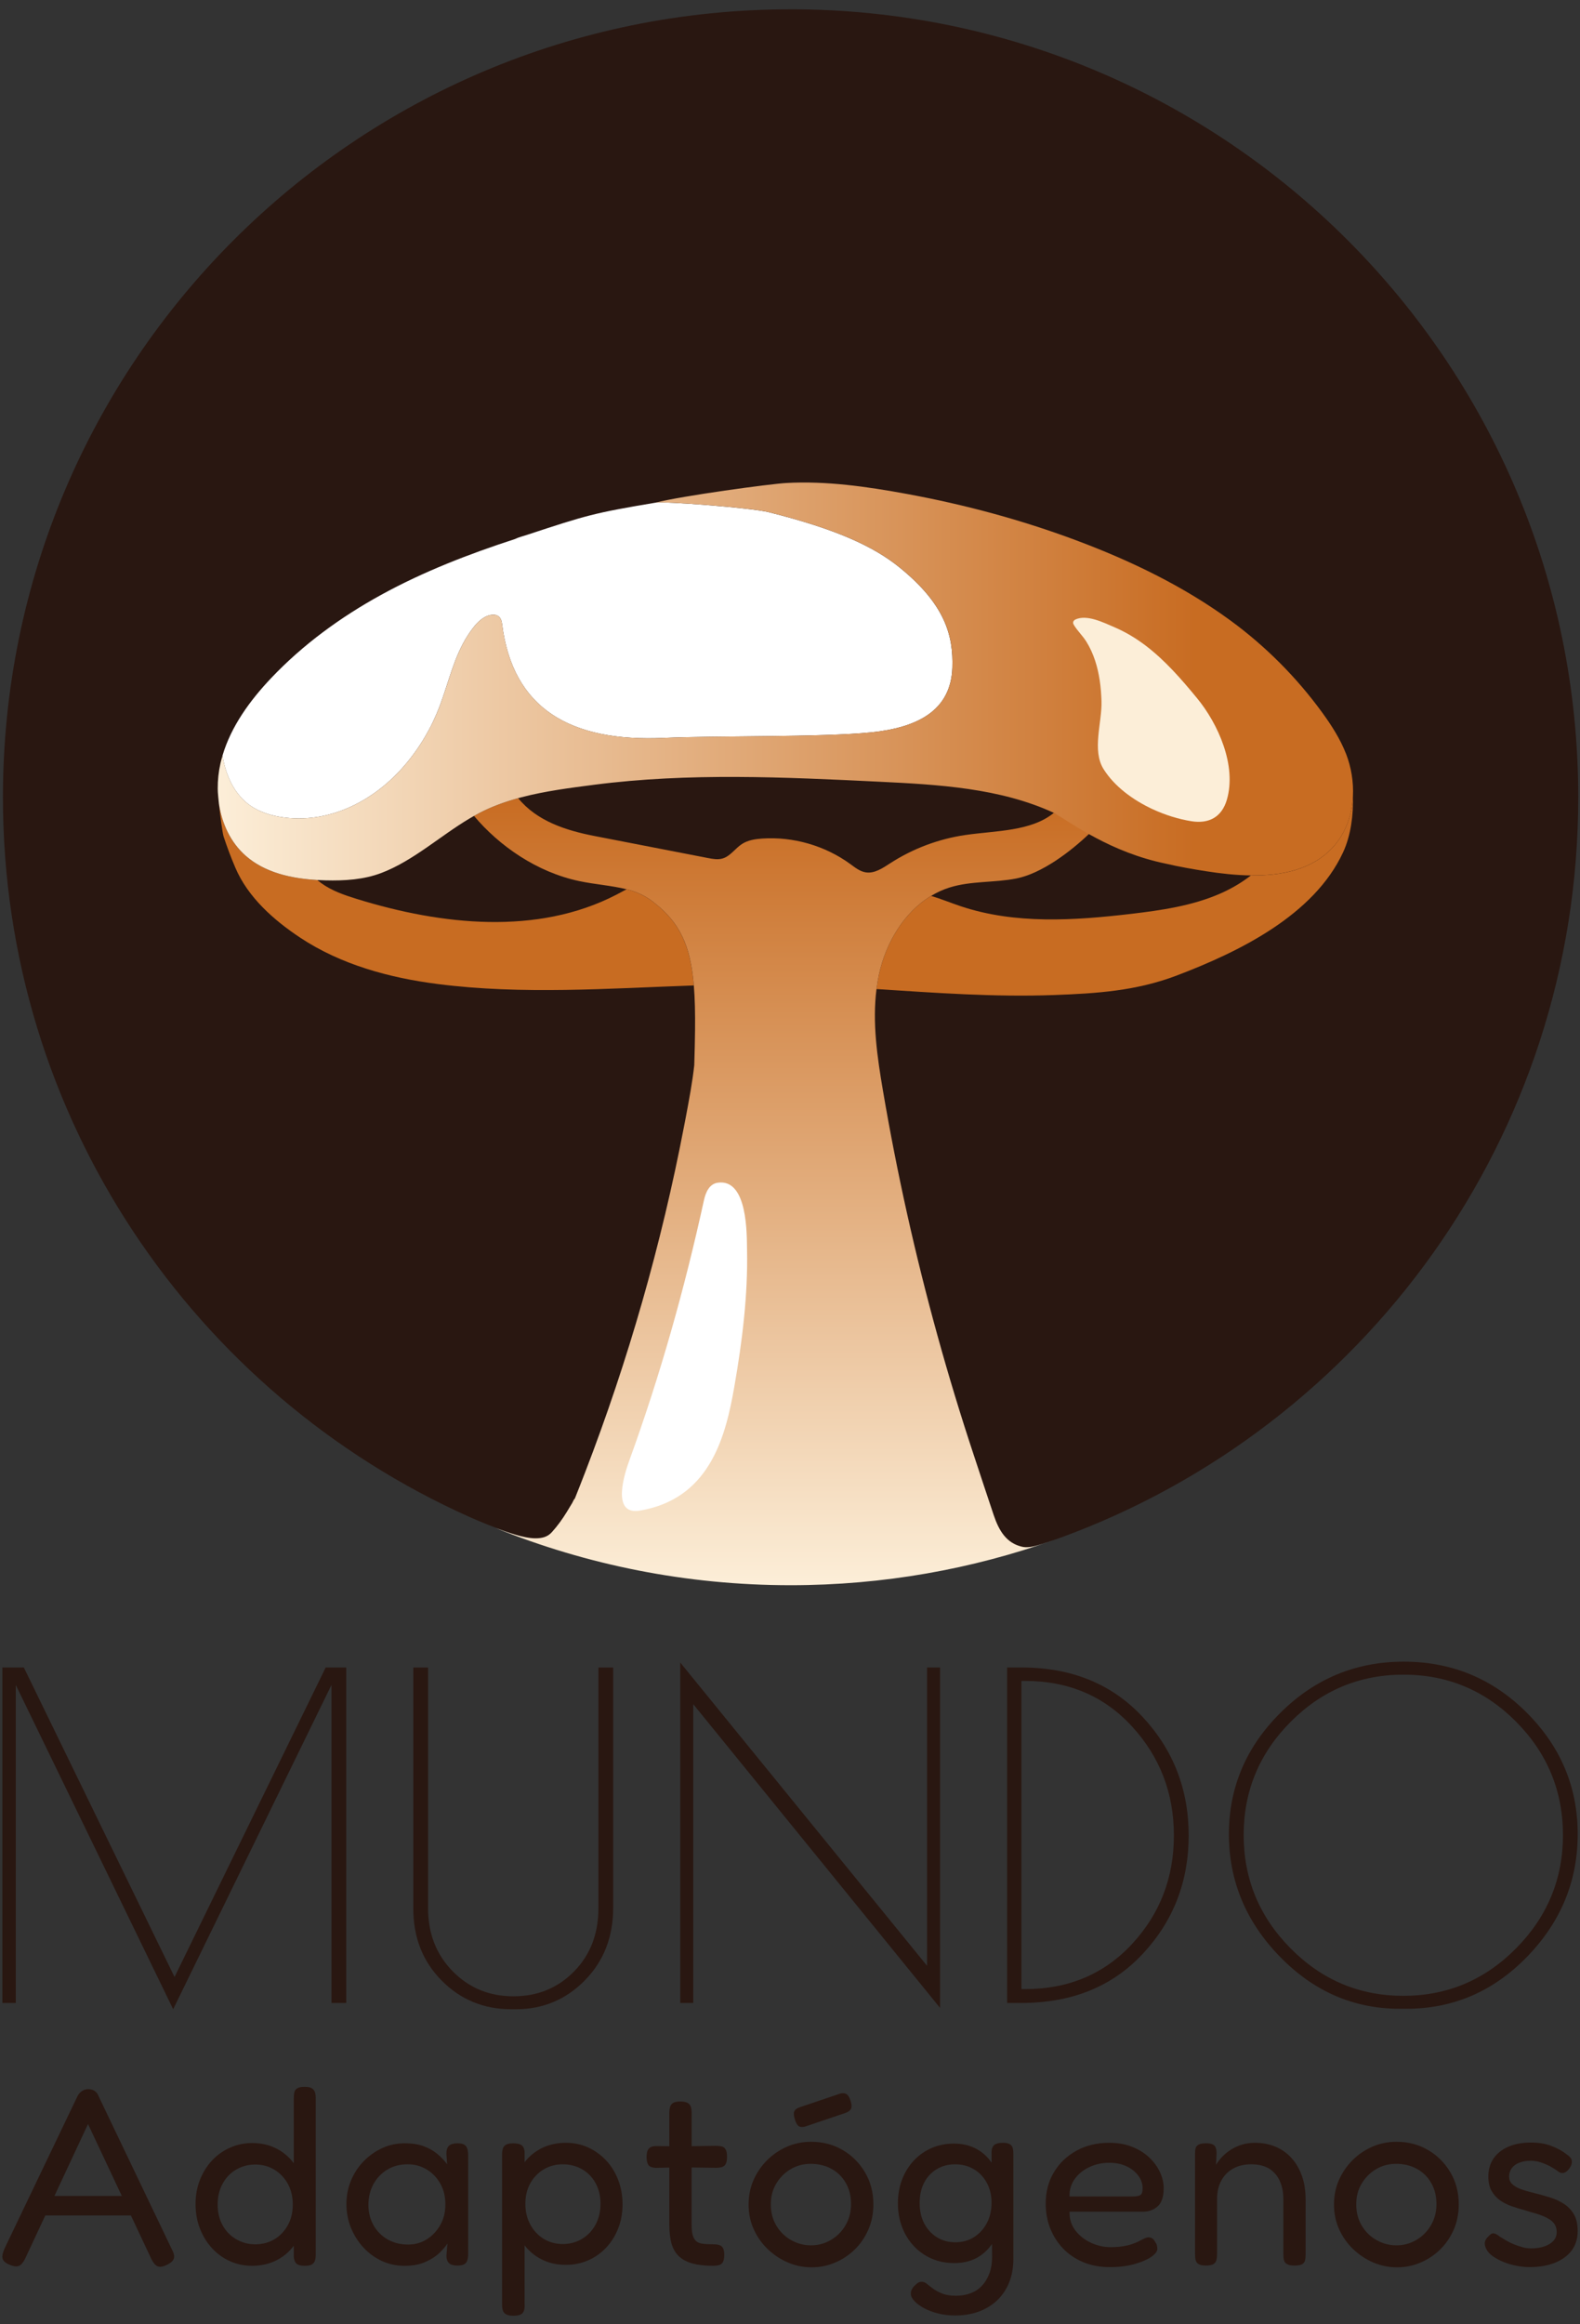 <?xml version="1.0" encoding="UTF-8" standalone="no"?>
<svg
   width="680"
   height="1000"
   viewBox="0 0 680 1000"
   fill="none"
   version="1.1"
   id="svg28"
   sodipodi:docname="logo-nombre-vertical.svg"
   inkscape:version="1.4 (86a8ad7, 2024-10-11)"
   xmlns:inkscape="http://www.inkscape.org/namespaces/inkscape"
   xmlns:sodipodi="http://sodipodi.sourceforge.net/DTD/sodipodi-0.dtd"
   xmlns="http://www.w3.org/2000/svg"
   xmlns:svg="http://www.w3.org/2000/svg">
  <rect x="0" y="0" width="680" height="1000" fill="#333333" stroke="none"/>
  <sodipodi:namedview
     id="namedview28"
     pagecolor="#ffffff"
     bordercolor="#999999"
     borderopacity="1"
     inkscape:showpageshadow="2"
     inkscape:pageopacity="0"
     inkscape:pagecheckerboard="0"
     inkscape:deskcolor="#d1d1d1"
     inkscape:zoom="0.815"
     inkscape:cx="340.4908"
     inkscape:cy="500"
     inkscape:window-width="1920"
     inkscape:window-height="1017"
     inkscape:window-x="-8"
     inkscape:window-y="-8"
     inkscape:window-maximized="1"
     inkscape:current-layer="svg28" />
  <path
     d="M340.26 4.01C153.04 4.01 1.26 155.79 1.26 343.01C1.26 481 83.71 599.74 202.03 652.64C244.24 671.51 287.36 673.49 336.59 673.49C377.55 673.49 420.47 674.74 456.81 661.43C586.61 613.9 679.25 489.27 679.25 343C679.25 155.78 527.47 4 340.25 4L340.26 4.01Z"
     fill="#291711"
     id="path1" />
  <path
     d="M582.26 342.701C581.84 350.681 579.15 358.411 573.82 364.331C565.04 374.061 551.88 376.821 538.36 376.651C534.3 379.811 529.79 382.431 525.1 384.481C513.05 389.731 499.85 391.641 486.8 393.181C462.3 396.061 436.89 397.721 413.49 389.901C409.22 388.471 405.04 386.741 400.73 385.451C389.09 392.461 381.25 405.601 378.32 419.131C377.86 421.251 377.5 423.391 377.23 425.531C402.68 427.171 428.12 429.041 453.62 428.101C472.16 427.421 489.05 426.321 506.51 419.681C533.39 409.461 565.48 393.731 578.02 366.731C581.49 359.261 582.47 350.381 582.27 342.711L582.26 342.701Z"
     fill="#C86C22"
     id="path2" />
  <path
     d="M280.91 387.881C277.41 385.211 273.65 383.581 269.66 382.601C268.18 383.381 266.72 384.191 265.24 384.951C231.34 402.481 190.13 398.061 153.66 386.791C148.23 385.111 142.75 383.251 138.16 379.891C137.6 379.481 137.06 379.051 136.54 378.611C125.41 377.971 114.05 375.491 105.75 368.201C99.25 362.491 95.5 354.391 94.21 345.781C94.81 351.291 95.76 358.471 96.25 359.961C97.74 364.481 99.42 368.941 101.29 373.321C106.7 386.041 117.81 395.871 129.2 403.421C146.71 415.031 167.57 420.701 188.41 423.371C224.69 428.021 261.8 425.261 298.6 423.981C297.17 406.821 292.59 396.771 280.91 387.871V387.881Z"
     fill="#C86C22"
     id="path3" />
  <path
     d="M439.98 665.49C433.09 663.95 429.91 658.49 427.67 651.85C424.81 643.39 422.02 634.82 419.19 626.32C413.51 609.22 408.27 591.97 403.47 574.6C393.86 539.86 386.02 504.63 379.98 469.09C377.53 454.7 375.39 439.92 377.23 425.52C377.5 423.38 377.86 421.24 378.32 419.12C381.26 405.59 389.09 392.45 400.73 385.44C403.19 383.96 405.82 382.74 408.61 381.86C417.86 378.94 427.88 379.83 437.4 377.96C448.24 375.83 460.69 366.51 469.22 358.28C465.15 356.28 461.19 353.49 456.64 351.2C455.85 350.8 455.05 350.43 454.26 350.05C454.02 349.94 453.78 349.83 453.56 349.72C443.76 357.74 428.69 357.34 415.54 359.24C404.03 360.91 392.9 365.08 383.13 371.4C379.89 373.5 376.34 375.94 372.53 375.31C370.04 374.9 367.97 373.22 365.93 371.73C355.08 363.83 341.42 359.88 328.03 360.78C325.01 360.98 321.91 361.46 319.37 363.09C316.41 364.99 314.36 368.35 310.99 369.35C308.93 369.96 306.71 369.55 304.6 369.14C288.4 366 272.21 362.86 256.01 359.71C243.83 357.35 231.16 353.4 223.01 343.4C217.24 344.99 211.65 347.01 206.42 349.72C205.61 350.14 204.8 350.59 204 351.04C214.86 363.94 231.03 375.25 249.34 379.09C256.21 380.53 263.07 380.97 269.67 382.59C273.66 383.57 277.42 385.2 280.92 387.87C292.61 396.77 297.19 406.82 298.61 423.98C299.08 429.59 299.21 435.97 299.13 443.32C299.09 447.76 298.97 452.56 298.81 457.76C298.81 457.96 298.81 458.12 298.8 458.23C297.98 465.74 296.56 473.17 295.17 480.6C294.93 481.86 294.68 483.12 294.44 484.38C284.69 535.26 270.4 585.26 251.77 633.6C250.33 637.33 248.87 641.06 247.38 644.78C247 644.95 246.52 646.23 246.31 646.57C245.53 647.88 244.75 649.18 243.95 650.48C242.06 653.58 239.9 656.56 237.46 659.25C235.57 661.33 233.16 661.84 230.42 661.84C225.37 661.84 218.02 659.11 213.25 657.4C252.48 673.26 295.34 682.02 340.25 682.02C380.08 682.02 418.29 675.13 453.79 662.51C449.72 663.79 443.94 666.38 439.96 665.49H439.98Z"
     fill="url(#paint0_linear_927_6541)"
     id="path4" />
  <path
     d="M97.69 332.681C99.5 337.771 102.37 342.431 106.58 345.751C111.09 349.301 116.78 351.031 122.48 351.741C122.58 351.751 122.69 351.771 122.79 351.781C142.73 354.101 161.27 344.211 174.04 329.401C180.54 321.871 185.68 313.141 189.21 303.851C193.12 293.571 195.33 282.601 201.4 273.251C203.89 269.421 207.77 264.161 212.84 264.481C214.99 264.791 215.8 266.241 216.07 268.381C220.6 304.931 245.48 319.341 285.91 317.471C307.14 316.491 353.73 317.241 374.89 315.091C394.93 313.051 409.27 305.691 409.87 287.241C410.32 273.471 406.81 260.071 387.12 244.111C375.94 235.051 359.72 227.581 330.74 220.341C323.33 218.491 286.1 215.601 282.04 216.281C255.43 220.751 252.5 221.661 226.82 230.121C225.15 230.671 223.2 231.131 221.62 231.921C201.8 238.361 182.26 245.911 163.97 255.961C146.58 265.521 130.35 277.341 116.7 291.741C107.59 301.351 99.5 312.441 95.76 325.071C95.78 325.191 95.79 325.311 95.81 325.431C96.22 327.881 96.84 330.331 97.68 332.681H97.69Z"
     fill="white"
     id="path5" />
  <path
     d="M579.3 324.32C576.82 317.92 573.07 312.1 569.04 306.55C558.02 291.41 544.64 277.99 529.52 266.93C509.33 252.17 486.58 241.23 463.22 232.49C439.51 223.62 415.2 217.1 390.29 212.51C373.29 209.38 355.59 206.83 338.31 207.81C331.38 208.2 293.62 213.31 282.05 216.27C286.11 215.59 323.34 218.48 330.75 220.33C359.73 227.58 375.95 235.05 387.13 244.1C406.83 260.06 410.33 273.47 409.88 287.23C409.28 305.68 394.94 313.04 374.9 315.08C353.74 317.23 307.15 316.48 285.92 317.46C245.49 319.33 220.61 304.92 216.08 268.37C215.81 266.23 215.01 264.78 212.85 264.47C207.78 264.15 203.9 269.41 201.41 273.24C195.34 282.59 193.13 293.56 189.22 303.84C185.68 313.13 180.54 321.86 174.05 329.39C161.27 344.2 142.74 354.09 122.8 351.77C122.7 351.76 122.59 351.74 122.49 351.73C116.79 351.03 111.09 349.29 106.59 345.74C102.38 342.42 99.52 337.76 97.7 332.67C96.86 330.31 96.25 327.87 95.83 325.42C95.81 325.3 95.8 325.18 95.78 325.06C95.45 326.18 95.14 327.31 94.88 328.46C94.07 332.02 93.68 335.71 93.71 339.4C93.71 339.88 93.74 340.36 93.76 340.84C93.84 342.04 94.01 343.8 94.22 345.78C95.5 354.38 99.26 362.49 105.76 368.2C114.06 375.49 125.42 377.97 136.55 378.61C137.75 378.68 138.95 378.73 140.14 378.76C148.27 378.97 156.57 378.47 164.16 375.57C177.91 370.32 189.37 359.69 202.11 352.13C202.74 351.76 203.37 351.4 204 351.04C204.8 350.59 205.61 350.14 206.42 349.72C211.65 347.01 217.25 344.99 223.01 343.4C223.47 343.27 223.94 343.14 224.4 343.02C234.7 340.32 245.5 338.96 255.78 337.63C296.4 332.39 337.52 334.34 378.29 336.32C403.91 337.56 430.35 339.02 453.56 349.72C461.64 354.39 477.98 366.7 501.84 371.6C507.58 372.94 513.4 373.95 519.22 374.86C525.4 375.83 531.92 376.56 538.37 376.64C551.89 376.8 565.05 374.05 573.83 364.32C579.17 358.41 581.85 350.68 582.27 342.69C582.6 336.47 581.55 330.1 579.31 324.31L579.3 324.32Z"
     fill="url(#paint1_linear_927_6541)"
     id="path6" />
  <path
     d="M496.01 348.12C501.55 350.69 507.37 352.47 512.76 353.32C520.26 354.51 525.81 351.58 528.01 344.11C532.31 329.47 524.35 311.5 515.14 300.33C508.45 292.22 501.48 284.17 493.08 277.78C488.9 274.6 484.38 271.88 479.54 269.82C475.05 267.91 467.8 264.22 462.84 266.53C462.31 266.78 461.85 267.29 461.84 267.88C461.84 268.31 462.06 268.71 462.29 269.07C463.83 271.54 465.96 273.54 467.5 275.99C469.11 278.55 470.35 281.32 471.3 284.19C473.17 289.84 473.89 295.82 474.06 301.74C474.32 310.88 469.87 322.79 474.96 330.91C479.56 338.25 487.45 344.13 496.01 348.12Z"
     fill="#FCEED8"
     id="path7" />
  <path
     d="M278.09 649.391C305.98 643.181 312.42 617.391 316.04 596.591C319.43 577.141 321.93 557.271 321.51 537.601C321.38 531.701 321.97 506.991 308.93 508.841C305.12 509.381 303.65 513.271 302.94 516.491C294.67 554.301 284.21 591.571 270.86 628.321C269.03 633.361 262.69 652.091 275.4 649.921C276.29 649.771 277.18 649.591 278.09 649.391Z"
     fill="white"
     id="path8" />
  <path
     d="M42.45 901.87C42.16 901.14 41.8 900.56 41.36 900.13C40.92 899.7 40.42 899.37 39.83 899.15C39.25 898.93 38.63 898.82 37.98 898.82C37.04 898.82 36.15 899.09 35.31 899.64C34.47 900.18 33.84 900.89 33.4 901.76L2.14 967.01C1.56 968.25 1.2 969.34 1.05 970.28C0.9 971.22 1.09 972.02 1.59 972.68C2.1 973.33 2.9 973.88 3.99 974.31C5.8 975.11 7.2 975.29 8.18 974.85C9.16 974.41 10.05 973.36 10.85 971.69L19.5 953.17H56.34L65.09 971.8C65.89 973.47 66.78 974.54 67.76 975.01C68.74 975.48 70.1 975.28 71.84 974.41C72.93 973.9 73.73 973.34 74.24 972.72C74.75 972.1 74.98 971.41 74.95 970.65C74.91 969.89 74.6 968.96 74.02 967.87L42.43 901.86L42.45 901.87ZM23.43 944.78L37.88 913.84L52.42 944.78H23.43Z"
     fill="#291711"
     id="path9" />
  <path
     d="M134.17 898.43C133.52 898.03 132.46 897.83 131.01 897.83C129.7 897.83 128.7 898.03 128.01 898.43C127.32 898.83 126.88 899.39 126.7 900.12C126.52 900.85 126.43 901.75 126.43 902.84V930.7C126.11 930.28 125.79 929.87 125.45 929.47C123.42 927.11 120.97 925.28 118.1 923.97C115.23 922.66 112.02 922.01 108.46 922.01C105.19 922.01 102.07 922.66 99.09 923.97C96.11 925.28 93.52 927.11 91.3 929.47C89.08 931.83 87.34 934.61 86.07 937.8C84.8 941 84.16 944.48 84.16 948.26C84.16 952.04 84.79 955.65 86.07 958.88C87.34 962.11 89.08 964.93 91.3 967.32C93.51 969.72 96.09 971.57 99.03 972.87C101.97 974.18 105.11 974.83 108.45 974.83C112.01 974.83 115.24 974.18 118.14 972.87C121.04 971.56 123.51 969.71 125.55 967.32C125.85 966.96 126.14 966.6 126.42 966.22V971.02C126.57 972.4 126.98 973.38 127.67 973.96C128.36 974.54 129.5 974.83 131.1 974.83C132.55 974.83 133.61 974.63 134.26 974.23C134.91 973.83 135.35 973.25 135.57 972.49C135.79 971.73 135.9 970.84 135.9 969.82V902.72C135.9 901.7 135.77 900.83 135.52 900.11C135.26 899.38 134.81 898.82 134.16 898.42L134.17 898.43ZM123.88 957.36C122.46 959.94 120.54 961.95 118.11 963.41C115.68 964.86 112.94 965.59 109.89 965.59C106.84 965.59 104.17 964.86 101.67 963.41C99.16 961.96 97.2 959.94 95.79 957.36C94.37 954.78 93.67 951.82 93.67 948.48C93.67 945.14 94.38 942.16 95.79 939.55C97.21 936.94 99.15 934.9 101.62 933.45C104.09 932 106.85 931.27 109.9 931.27C112.95 931.27 115.69 932.02 118.12 933.5C120.55 934.99 122.48 937.02 123.89 939.6C125.31 942.18 126.01 945.14 126.01 948.48C126.01 951.82 125.3 954.78 123.89 957.36H123.88Z"
     fill="#291711"
     id="path10" />
  <path
     d="M199.91 922.781C199.29 922.341 198.29 922.131 196.91 922.131C195.24 922.131 194.02 922.481 193.26 923.161C192.5 923.851 192.12 924.991 192.12 926.591L192.45 931.161C191.21 929.491 189.78 927.981 188.15 926.641C186.52 925.301 184.57 924.211 182.32 923.371C180.07 922.541 177.35 922.121 174.15 922.121C170.74 922.121 167.52 922.811 164.51 924.191C161.5 925.571 158.83 927.461 156.5 929.851C154.17 932.251 152.36 935.021 151.05 938.181C149.74 941.341 149.09 944.701 149.09 948.261C149.09 951.821 149.74 955.301 151.05 958.501C152.36 961.701 154.15 964.531 156.44 967.001C158.73 969.471 161.38 971.391 164.39 972.771C167.4 974.151 170.65 974.841 174.14 974.841C177.63 974.841 180.62 974.281 183.13 973.151C185.64 972.021 187.65 970.721 189.18 969.231C190.71 967.741 191.83 966.421 192.56 965.251L192.12 970.701C192.19 972.081 192.59 973.101 193.32 973.751C194.05 974.401 195.21 974.731 196.81 974.731C198.19 974.731 199.21 974.531 199.86 974.131C200.51 973.731 200.95 973.131 201.17 972.331C201.39 971.531 201.5 970.621 201.5 969.611V927.561C201.5 926.401 201.39 925.421 201.17 924.621C200.95 923.821 200.53 923.201 199.92 922.771L199.91 922.781ZM189.5 957.251C188.05 959.831 186.12 961.881 183.73 963.401C181.33 964.931 178.65 965.691 175.67 965.691C172.33 965.691 169.37 964.951 166.79 963.461C164.21 961.971 162.2 959.941 160.74 957.361C159.29 954.781 158.56 951.861 158.56 948.591C158.56 945.321 159.29 942.271 160.74 939.661C162.19 937.051 164.17 934.981 166.68 933.451C169.19 931.931 172.11 931.161 175.45 931.161C178.43 931.161 181.13 931.891 183.57 933.341C186 934.791 187.96 936.811 189.45 939.391C190.94 941.971 191.68 944.961 191.68 948.381C191.68 951.801 190.95 954.681 189.5 957.261V957.251Z"
     fill="#291711"
     id="path11" />
  <path
     d="M260.74 929.37C258.49 927.01 255.91 925.18 253.01 923.87C250.1 922.56 246.95 921.91 243.53 921.91C240.11 921.91 236.87 922.55 234 923.82C231.13 925.09 228.66 926.91 226.59 929.27C226.31 929.59 226.04 929.92 225.77 930.26V925.62C225.62 924.31 225.17 923.41 224.41 922.9C223.65 922.39 222.47 922.14 220.87 922.14C219.49 922.14 218.45 922.34 217.77 922.74C217.08 923.14 216.63 923.7 216.41 924.43C216.19 925.16 216.08 926.03 216.08 927.04V991.42C216.08 992.44 216.19 993.31 216.41 994.03C216.63 994.76 217.1 995.32 217.83 995.72C218.56 996.12 219.61 996.32 220.99 996.32C222.44 996.32 223.51 996.12 224.2 995.72C224.89 995.32 225.34 994.74 225.56 993.98C225.78 993.22 225.85 992.33 225.78 991.31V966.03C226.03 966.35 226.28 966.66 226.54 966.96C228.57 969.32 231.02 971.15 233.89 972.46C236.76 973.77 239.97 974.42 243.53 974.42C247.09 974.42 250.12 973.78 253.06 972.51C256 971.24 258.58 969.44 260.79 967.12C263 964.8 264.75 962.04 266.02 958.84C267.29 955.65 267.93 952.16 267.93 948.38C267.93 944.6 267.29 941.08 266.02 937.81C264.75 934.54 262.99 931.73 260.74 929.37ZM256.33 957.09C254.91 959.7 252.97 961.76 250.5 963.24C248.03 964.73 245.27 965.47 242.22 965.47C239.17 965.47 236.43 964.73 234 963.24C231.57 961.75 229.64 959.7 228.23 957.09C226.81 954.48 226.11 951.5 226.11 948.16C226.11 944.82 226.82 941.88 228.23 939.34C229.65 936.8 231.57 934.8 234 933.35C236.43 931.9 239.17 931.17 242.22 931.17C245.27 931.17 248.03 931.88 250.5 933.29C252.97 934.71 254.91 936.7 256.33 939.28C257.75 941.86 258.45 944.82 258.45 948.16C258.45 951.5 257.74 954.48 256.33 957.09Z"
     fill="#291711"
     id="path12" />
  <path
     d="M310.63 923.49C309.9 923.31 309.03 923.22 308.02 923.22L297.67 923.37V908.95C297.67 908.01 297.56 907.17 297.34 906.44C297.12 905.71 296.65 905.15 295.92 904.75C295.19 904.35 294.14 904.15 292.76 904.15C291.38 904.15 290.36 904.35 289.71 904.75C289.06 905.15 288.62 905.71 288.4 906.44C288.18 907.17 288.07 908.07 288.07 909.16V923.38L282.41 923.32C280.96 923.32 279.9 923.68 279.25 924.41C278.6 925.14 278.27 926.3 278.27 927.9C278.27 929.5 278.54 930.77 279.09 931.49C279.63 932.22 280.67 932.62 282.19 932.69L288.07 932.57V957.19C288.07 960.46 288.4 963.2 289.05 965.41C289.7 967.63 290.77 969.42 292.26 970.8C293.75 972.18 295.69 973.2 298.09 973.85C300.49 974.5 303.39 974.83 306.8 974.83C307.74 974.83 308.6 974.74 309.36 974.56C310.12 974.38 310.7 973.94 311.1 973.25C311.5 972.56 311.7 971.53 311.7 970.15C311.7 968.84 311.52 967.86 311.16 967.21C310.8 966.56 310.25 966.12 309.53 965.9C308.8 965.68 307.86 965.57 306.7 965.57C305.03 965.57 303.61 965.5 302.45 965.35C301.29 965.21 300.36 964.84 299.67 964.26C298.98 963.68 298.47 962.83 298.15 961.7C297.82 960.57 297.66 959.07 297.66 957.18V932.52L308.12 932.67C309.14 932.67 310.01 932.56 310.73 932.34C311.45 932.12 312 931.67 312.36 930.98C312.72 930.29 312.9 929.26 312.9 927.88C312.9 926.5 312.7 925.47 312.3 924.78C311.9 924.09 311.34 923.65 310.61 923.47L310.63 923.49Z"
     fill="#291711"
     id="path13" />
  <path
     d="M343.74 914.72C344.39 915.16 345.3 915.23 346.46 914.94L363.56 909.17C364.94 908.73 365.83 908.12 366.23 907.32C366.63 906.52 366.57 905.36 366.07 903.83C365.63 902.45 365.09 901.53 364.44 901.05C363.79 900.58 362.91 900.45 361.83 900.67L344.4 906.55C343.02 906.99 342.17 907.6 341.84 908.4C341.51 909.2 341.6 910.36 342.11 911.89C342.55 913.34 343.09 914.29 343.74 914.72Z"
     fill="#291711"
     id="path14" />
  <path
     d="M362.64 925.011C358.61 922.651 354.09 921.471 349.08 921.471C345.38 921.471 341.91 922.181 338.68 923.591C335.45 925.011 332.6 926.951 330.13 929.421C327.66 931.891 325.72 934.741 324.3 937.971C322.88 941.201 322.18 944.711 322.18 948.481C322.18 952.251 322.92 955.891 324.41 959.151C325.9 962.421 327.91 965.271 330.46 967.701C333 970.131 335.89 972.041 339.12 973.421C342.35 974.801 345.75 975.491 349.3 975.491C352.85 975.491 356.13 974.821 359.32 973.481C362.51 972.141 365.35 970.271 367.82 967.871C370.29 965.471 372.25 962.621 373.7 959.321C375.15 956.021 375.88 952.371 375.88 948.371C375.88 943.291 374.68 938.711 372.29 934.651C369.89 930.581 366.68 927.371 362.65 925.011H362.64ZM363.89 957.421C362.29 960.111 360.19 962.211 357.57 963.741C354.95 965.271 352.12 966.031 349.07 966.031C346.02 966.031 343.17 965.291 340.52 963.801C337.87 962.311 335.74 960.241 334.15 957.591C332.55 954.941 331.75 951.871 331.75 948.391C331.75 944.911 332.53 942.071 334.09 939.461C335.65 936.851 337.72 934.781 340.3 933.251C342.88 931.721 345.76 930.961 348.96 930.961C352.16 930.961 355.28 931.691 357.89 933.141C360.5 934.591 362.56 936.631 364.04 939.241C365.53 941.851 366.27 944.871 366.27 948.281C366.27 951.691 365.47 954.741 363.87 957.431L363.89 957.421Z"
     fill="#291711"
     id="path15" />
  <path
     d="M434.58 922.51C433.93 922.11 432.95 921.91 431.64 921.91C429.97 921.91 428.75 922.2 427.99 922.78C427.23 923.36 426.81 924.34 426.74 925.72L426.76 930.47C426.5 930.1 426.25 929.72 425.97 929.37C424.15 927.08 421.94 925.32 419.33 924.09C416.72 922.86 413.77 922.24 410.51 922.24C407.25 922.24 403.92 922.88 400.98 924.15C398.04 925.42 395.48 927.22 393.3 929.54C391.12 931.87 389.43 934.59 388.24 937.71C387.04 940.83 386.44 944.25 386.44 947.95C386.44 951.65 387.04 955.07 388.24 958.19C389.44 961.31 391.13 964.04 393.3 966.36C395.48 968.68 398.04 970.48 400.98 971.75C403.92 973.02 407.17 973.66 410.73 973.66C415.09 973.66 418.81 972.61 421.9 970.5C423.86 969.16 425.53 967.48 426.94 965.44L426.97 971.05C426.97 973.66 426.59 976.01 425.83 978.08C425.07 980.15 424.01 981.91 422.67 983.36C421.33 984.81 419.69 985.9 417.77 986.63C415.84 987.36 413.72 987.72 411.4 987.72C409.08 987.72 407.13 987.41 405.57 986.79C404.01 986.17 402.7 985.48 401.65 984.72C400.6 983.96 399.71 983.27 398.98 982.65C398.25 982.03 397.53 981.72 396.8 981.72C396.07 981.72 395.49 981.86 395.06 982.16C394.62 982.45 394.04 982.96 393.32 983.68C392.88 984.19 392.56 984.68 392.34 985.15C392.12 985.62 392.01 986.22 392.01 986.95C392.01 987.89 392.52 988.91 393.54 990C394.56 991.09 395.94 992.11 397.68 993.05C399.42 993.99 401.44 994.76 403.73 995.34C406.02 995.92 408.47 996.21 411.08 996.21C414.71 996.21 418.05 995.67 421.1 994.58C424.15 993.49 426.8 991.89 429.05 989.79C431.3 987.68 433.04 985.12 434.28 982.11C435.51 979.1 436.13 975.66 436.13 971.82V926.72C436.13 925.7 436.04 924.85 435.86 924.16C435.68 923.47 435.26 922.93 434.61 922.53L434.58 922.51ZM424.67 956.55C423.29 959.09 421.44 961.09 419.11 962.54C416.79 963.99 414.14 964.72 411.16 964.72C408.18 964.72 405.53 964 403.21 962.54C400.88 961.09 399.07 959.11 397.76 956.6C396.45 954.09 395.8 951.17 395.8 947.83C395.8 944.49 396.43 941.59 397.71 939.12C398.98 936.65 400.78 934.71 403.1 933.29C405.42 931.87 408.07 931.17 411.05 931.17C414.03 931.17 416.7 931.86 419.06 933.24C421.42 934.62 423.29 936.56 424.67 939.07C426.05 941.58 426.74 944.46 426.74 947.73C426.74 951 426.05 954.01 424.67 956.55Z"
     fill="#291711"
     id="path16" />
  <path
     d="M494.49 928.12C492.46 926.23 490.01 924.73 487.14 923.6C484.27 922.47 481.02 921.91 477.39 921.91C472.09 921.91 467.37 923.05 463.23 925.34C459.09 927.63 455.86 930.73 453.54 934.65C451.21 938.57 450.05 943.04 450.05 948.05C450.05 951.83 450.68 955.35 451.96 958.62C453.23 961.89 455.05 964.77 457.41 967.28C459.77 969.79 462.66 971.76 466.07 973.22C469.48 974.67 473.37 975.4 477.73 975.4C481.65 975.4 485.15 974.96 488.24 974.09C491.33 973.22 493.74 972.18 495.48 970.99C497.22 969.79 498.09 968.65 498.09 967.56C498.09 966.98 498.02 966.44 497.87 965.93C497.72 965.42 497.43 964.88 497 964.3C496.64 963.58 496.13 963.08 495.47 962.83C494.82 962.58 494.2 962.52 493.62 962.67C493.04 962.82 492.42 963.07 491.77 963.43C491.12 963.79 490.41 964.16 489.65 964.52C488.89 964.88 487.96 965.25 486.87 965.61C485.78 965.97 484.49 966.26 483 966.48C481.51 966.7 479.79 966.81 477.83 966.81C475.07 966.81 472.33 966.19 469.61 964.96C466.89 963.73 464.64 961.96 462.86 959.68C461.08 957.39 460.23 954.69 460.3 951.57H491.78C494.32 951.57 496.46 950.81 498.21 949.28C499.95 947.76 500.82 945.14 500.82 941.44C500.82 939.12 500.28 936.79 499.19 934.47C498.1 932.15 496.54 930.04 494.51 928.15L494.49 928.12ZM490.68 944.46C489.95 944.82 488.94 945 487.63 945H460.29C460.22 942.24 460.94 939.77 462.47 937.59C464 935.41 466.08 933.69 468.73 932.42C471.38 931.15 474.27 930.51 477.39 930.51C480.22 930.51 482.71 931.02 484.85 932.03C486.99 933.05 488.68 934.39 489.91 936.06C491.14 937.73 491.76 939.55 491.76 941.51C491.76 943.11 491.4 944.09 490.67 944.45L490.68 944.46Z"
     fill="#291711"
     id="path17" />
  <path
     d="M555.87 928.5C553.94 926.36 551.64 924.73 548.95 923.6C546.26 922.47 543.32 921.91 540.13 921.91C538.17 921.91 536.34 922.16 534.63 922.67C532.92 923.18 531.34 923.89 529.89 924.79C528.44 925.7 527.17 926.71 526.08 927.84C524.99 928.97 524.08 930.15 523.36 931.38L523.58 926.37C523.58 925.93 523.54 925.46 523.47 924.95C523.4 924.44 523.23 923.97 522.98 923.53C522.73 923.09 522.29 922.75 521.67 922.5C521.05 922.25 520.2 922.12 519.11 922.12C517.73 922.12 516.68 922.3 515.95 922.66C515.22 923.02 514.77 923.53 514.59 924.18C514.41 924.83 514.32 925.63 514.32 926.58V969.82C514.32 970.84 514.41 971.71 514.59 972.43C514.77 973.16 515.21 973.72 515.9 974.12C516.59 974.52 517.62 974.72 519 974.72C520.38 974.72 521.41 974.54 522.1 974.18C522.79 973.82 523.24 973.27 523.46 972.55C523.68 971.83 523.79 970.95 523.79 969.94V946.19C523.79 943.14 524.39 940.49 525.59 938.24C526.79 935.99 528.49 934.25 530.71 933.01C532.92 931.78 535.52 931.16 538.5 931.16C541.48 931.16 544.18 931.78 546.18 933.01C548.18 934.25 549.7 935.99 550.75 938.24C551.8 940.49 552.33 943.14 552.33 946.19V969.83C552.33 970.85 552.42 971.72 552.6 972.44C552.78 973.17 553.23 973.73 553.96 974.13C554.69 974.53 555.74 974.73 557.12 974.73C558.57 974.73 559.64 974.55 560.33 974.19C561.02 973.83 561.46 973.28 561.64 972.56C561.82 971.84 561.91 970.96 561.91 969.95V946.31C561.91 942.53 561.38 939.16 560.33 936.18C559.28 933.2 557.79 930.64 555.86 928.5H555.87Z"
     fill="#291711"
     id="path18" />
  <path
     d="M614.58 925.011C610.55 922.651 606.03 921.471 601.02 921.471C597.32 921.471 593.85 922.181 590.62 923.591C587.39 925.011 584.54 926.951 582.07 929.421C579.6 931.891 577.66 934.741 576.24 937.971C574.82 941.201 574.12 944.711 574.12 948.481C574.12 952.251 574.86 955.891 576.35 959.151C577.84 962.421 579.85 965.271 582.4 967.701C584.94 970.131 587.83 972.041 591.06 973.421C594.29 974.801 597.69 975.491 601.24 975.491C604.79 975.491 608.07 974.821 611.26 973.481C614.45 972.141 617.29 970.271 619.76 967.871C622.23 965.471 624.19 962.621 625.64 959.321C627.09 956.021 627.82 952.371 627.82 948.371C627.82 943.291 626.62 938.711 624.23 934.651C621.83 930.581 618.62 927.371 614.59 925.011H614.58ZM615.84 957.421C614.24 960.111 612.14 962.211 609.52 963.741C606.9 965.271 604.07 966.031 601.02 966.031C597.97 966.031 595.12 965.291 592.47 963.801C589.82 962.311 587.69 960.241 586.1 957.591C584.5 954.941 583.7 951.871 583.7 948.391C583.7 944.911 584.48 942.071 586.04 939.461C587.6 936.851 589.67 934.781 592.25 933.251C594.83 931.721 597.71 930.961 600.91 930.961C604.11 930.961 607.23 931.691 609.84 933.141C612.45 934.591 614.51 936.631 615.99 939.241C617.48 941.851 618.22 944.871 618.22 948.281C618.22 951.691 617.42 954.741 615.82 957.431L615.84 957.421Z"
     fill="#291711"
     id="path19" />
  <path
     d="M677.32 952.571C676.19 950.721 674.74 949.231 672.96 948.101C671.18 946.971 669.18 946.071 666.97 945.381C664.75 944.691 662.59 944.091 660.49 943.581C659.04 943.221 657.64 942.841 656.3 942.441C654.96 942.041 653.79 941.591 652.81 941.081C651.83 940.571 651.03 939.951 650.41 939.231C649.79 938.511 649.48 937.561 649.48 936.401C649.48 935.091 649.86 933.911 650.62 932.861C651.38 931.811 652.47 931.011 653.89 930.461C655.31 929.921 656.92 929.641 658.74 929.641C660.19 929.641 661.61 929.861 662.99 930.291C664.37 930.731 665.71 931.291 667.02 931.981C668.33 932.671 669.56 933.451 670.72 934.321C671.52 934.901 672.32 935.071 673.12 934.811C673.92 934.561 674.64 933.991 675.3 933.121C676.17 931.961 676.57 930.871 676.5 929.851C676.43 928.831 675.74 927.891 674.43 927.021C673.34 926.151 672.21 925.411 671.05 924.791C669.89 924.171 668.67 923.631 667.4 923.161C666.13 922.691 664.8 922.341 663.42 922.131C662.04 921.911 660.55 921.801 658.95 921.801C655.17 921.801 651.91 922.401 649.15 923.601C646.39 924.801 644.27 926.491 642.78 928.671C641.29 930.851 640.55 933.431 640.55 936.401C640.55 938.941 641.02 941.031 641.97 942.661C642.91 944.291 644.13 945.641 645.62 946.691C647.11 947.741 648.81 948.601 650.74 949.251C652.66 949.901 654.57 950.491 656.46 950.991C657.84 951.431 659.18 951.831 660.49 952.191C661.8 952.551 663.01 952.971 664.14 953.441C665.26 953.911 666.26 954.441 667.14 955.021C668.01 955.601 668.7 956.331 669.21 957.201C669.72 958.071 669.97 959.131 669.97 960.361C669.97 962.471 668.95 964.161 666.92 965.431C664.89 966.701 662.2 967.341 658.86 967.341C657.7 967.341 656.52 967.181 655.32 966.851C654.12 966.521 652.92 966.131 651.73 965.651C650.53 965.181 649.4 964.631 648.35 964.021C647.3 963.401 646.37 962.841 645.57 962.331C644.41 961.391 643.48 960.901 642.79 960.861C642.1 960.821 641.39 961.241 640.67 962.111C640.02 962.691 639.56 963.271 639.31 963.851C639.05 964.431 638.96 965.031 639.04 965.651C639.11 966.271 639.33 966.941 639.69 967.661C640.27 968.821 641.25 969.881 642.63 970.821C644.01 971.761 645.57 972.581 647.31 973.271C649.05 973.961 650.89 974.491 652.81 974.851C654.73 975.211 656.57 975.391 658.31 975.391C664.55 975.391 669.56 974.011 673.34 971.251C677.11 968.491 679 964.711 679 959.921C679 956.871 678.44 954.421 677.31 952.571H677.32Z"
     fill="#291711"
     id="path20" />
  <path
     d="M149.01 717.41V861.75H142.66V724.92L74.53 864.45L6.79 724.92V861.75H1.02V717.41H10.26L75.12 850.59L140.17 717.41H149.02H149.01Z"
     fill="#291711"
     id="path21" />
  <path
     d="M221.95 864.45H220.03C208.22 864.45 198.25 860.35 190.1 852.13C181.95 843.92 177.88 833.59 177.88 821.15V717.42H184.23V820.96C184.23 831.87 187.76 840.91 194.81 848.1C201.86 855.29 210.59 858.88 220.98 858.88C231.37 858.88 240.06 855.32 247.06 848.2C254.05 841.08 257.55 832 257.55 820.97V717.43H263.9V820.78C263.9 833.36 259.82 843.78 251.68 852.05C243.53 860.33 233.62 864.46 221.95 864.46V864.45Z"
     fill="#291711"
     id="path22" />
  <path
     d="M399 717.411H404.58V863.871L298.35 733.191V861.751H292.77V715.291L399 845.771V717.401V717.411Z"
     fill="#291711"
     id="path23" />
  <path
     d="M433.45 717.41H439.61C461.17 717.41 478.55 724.5 491.76 738.68C504.97 752.86 511.58 769.86 511.58 789.68C511.58 809.5 505 826.47 491.85 840.58C478.7 854.7 461.28 861.75 439.6 861.75H433.44V717.41H433.45ZM441.14 723.19H439.6V855.79H441.14C459.87 855.79 475.23 849.31 487.23 836.35C499.23 823.39 505.22 807.84 505.22 789.68C505.22 771.52 499.22 755.9 487.23 742.82C475.23 729.73 459.87 723.19 441.14 723.19Z"
     fill="#291711"
     id="path24" />
  <path
     d="M550.74 841.74C536.18 826.73 528.9 809.19 528.9 789.1C528.9 769.01 536.28 751.64 551.03 736.95C565.78 722.26 583.49 714.91 604.15 714.91C624.81 714.91 642.45 722.22 657.07 736.85C671.7 751.48 679.01 768.89 679.01 789.1C679.01 809.31 671.76 826.89 657.26 841.83C642.76 856.78 625.44 864.25 605.3 864.25H602.41C582.52 864.25 565.3 856.74 550.74 841.73V841.74ZM672.66 789.49C672.66 770.57 665.95 754.34 652.55 740.8C639.14 727.27 622.98 720.5 604.05 720.5C585.12 720.5 568.93 727.27 555.46 740.8C541.99 754.34 535.25 770.57 535.25 789.49C535.25 808.41 541.99 824.68 555.46 838.28C568.93 851.88 585.1 858.68 603.96 858.68C622.82 858.68 638.99 851.88 652.46 838.28C665.93 824.68 672.67 808.42 672.67 789.49H672.66Z"
     fill="#291711"
     id="path25" />
  <defs
     id="defs28">
    <linearGradient
       id="paint0_linear_927_6541"
       x1="336.6"
       y1="682.01"
       x2="336.6"
       y2="343.41"
       gradientUnits="userSpaceOnUse">
      <stop
         stop-color="#FCEED8"
         id="stop25" />
      <stop
         offset="1"
         stop-color="#C86C22"
         id="stop26" />
    </linearGradient>
    <linearGradient
       id="paint1_linear_927_6541"
       x1="93.69"
       y1="293.21"
       x2="582.32"
       y2="293.21"
       gradientUnits="userSpaceOnUse">
      <stop
         stop-color="#FCEED8"
         id="stop27" />
      <stop
         offset="0.86"
         stop-color="#C86C22"
         id="stop28" />
    </linearGradient>
  </defs>
</svg>
